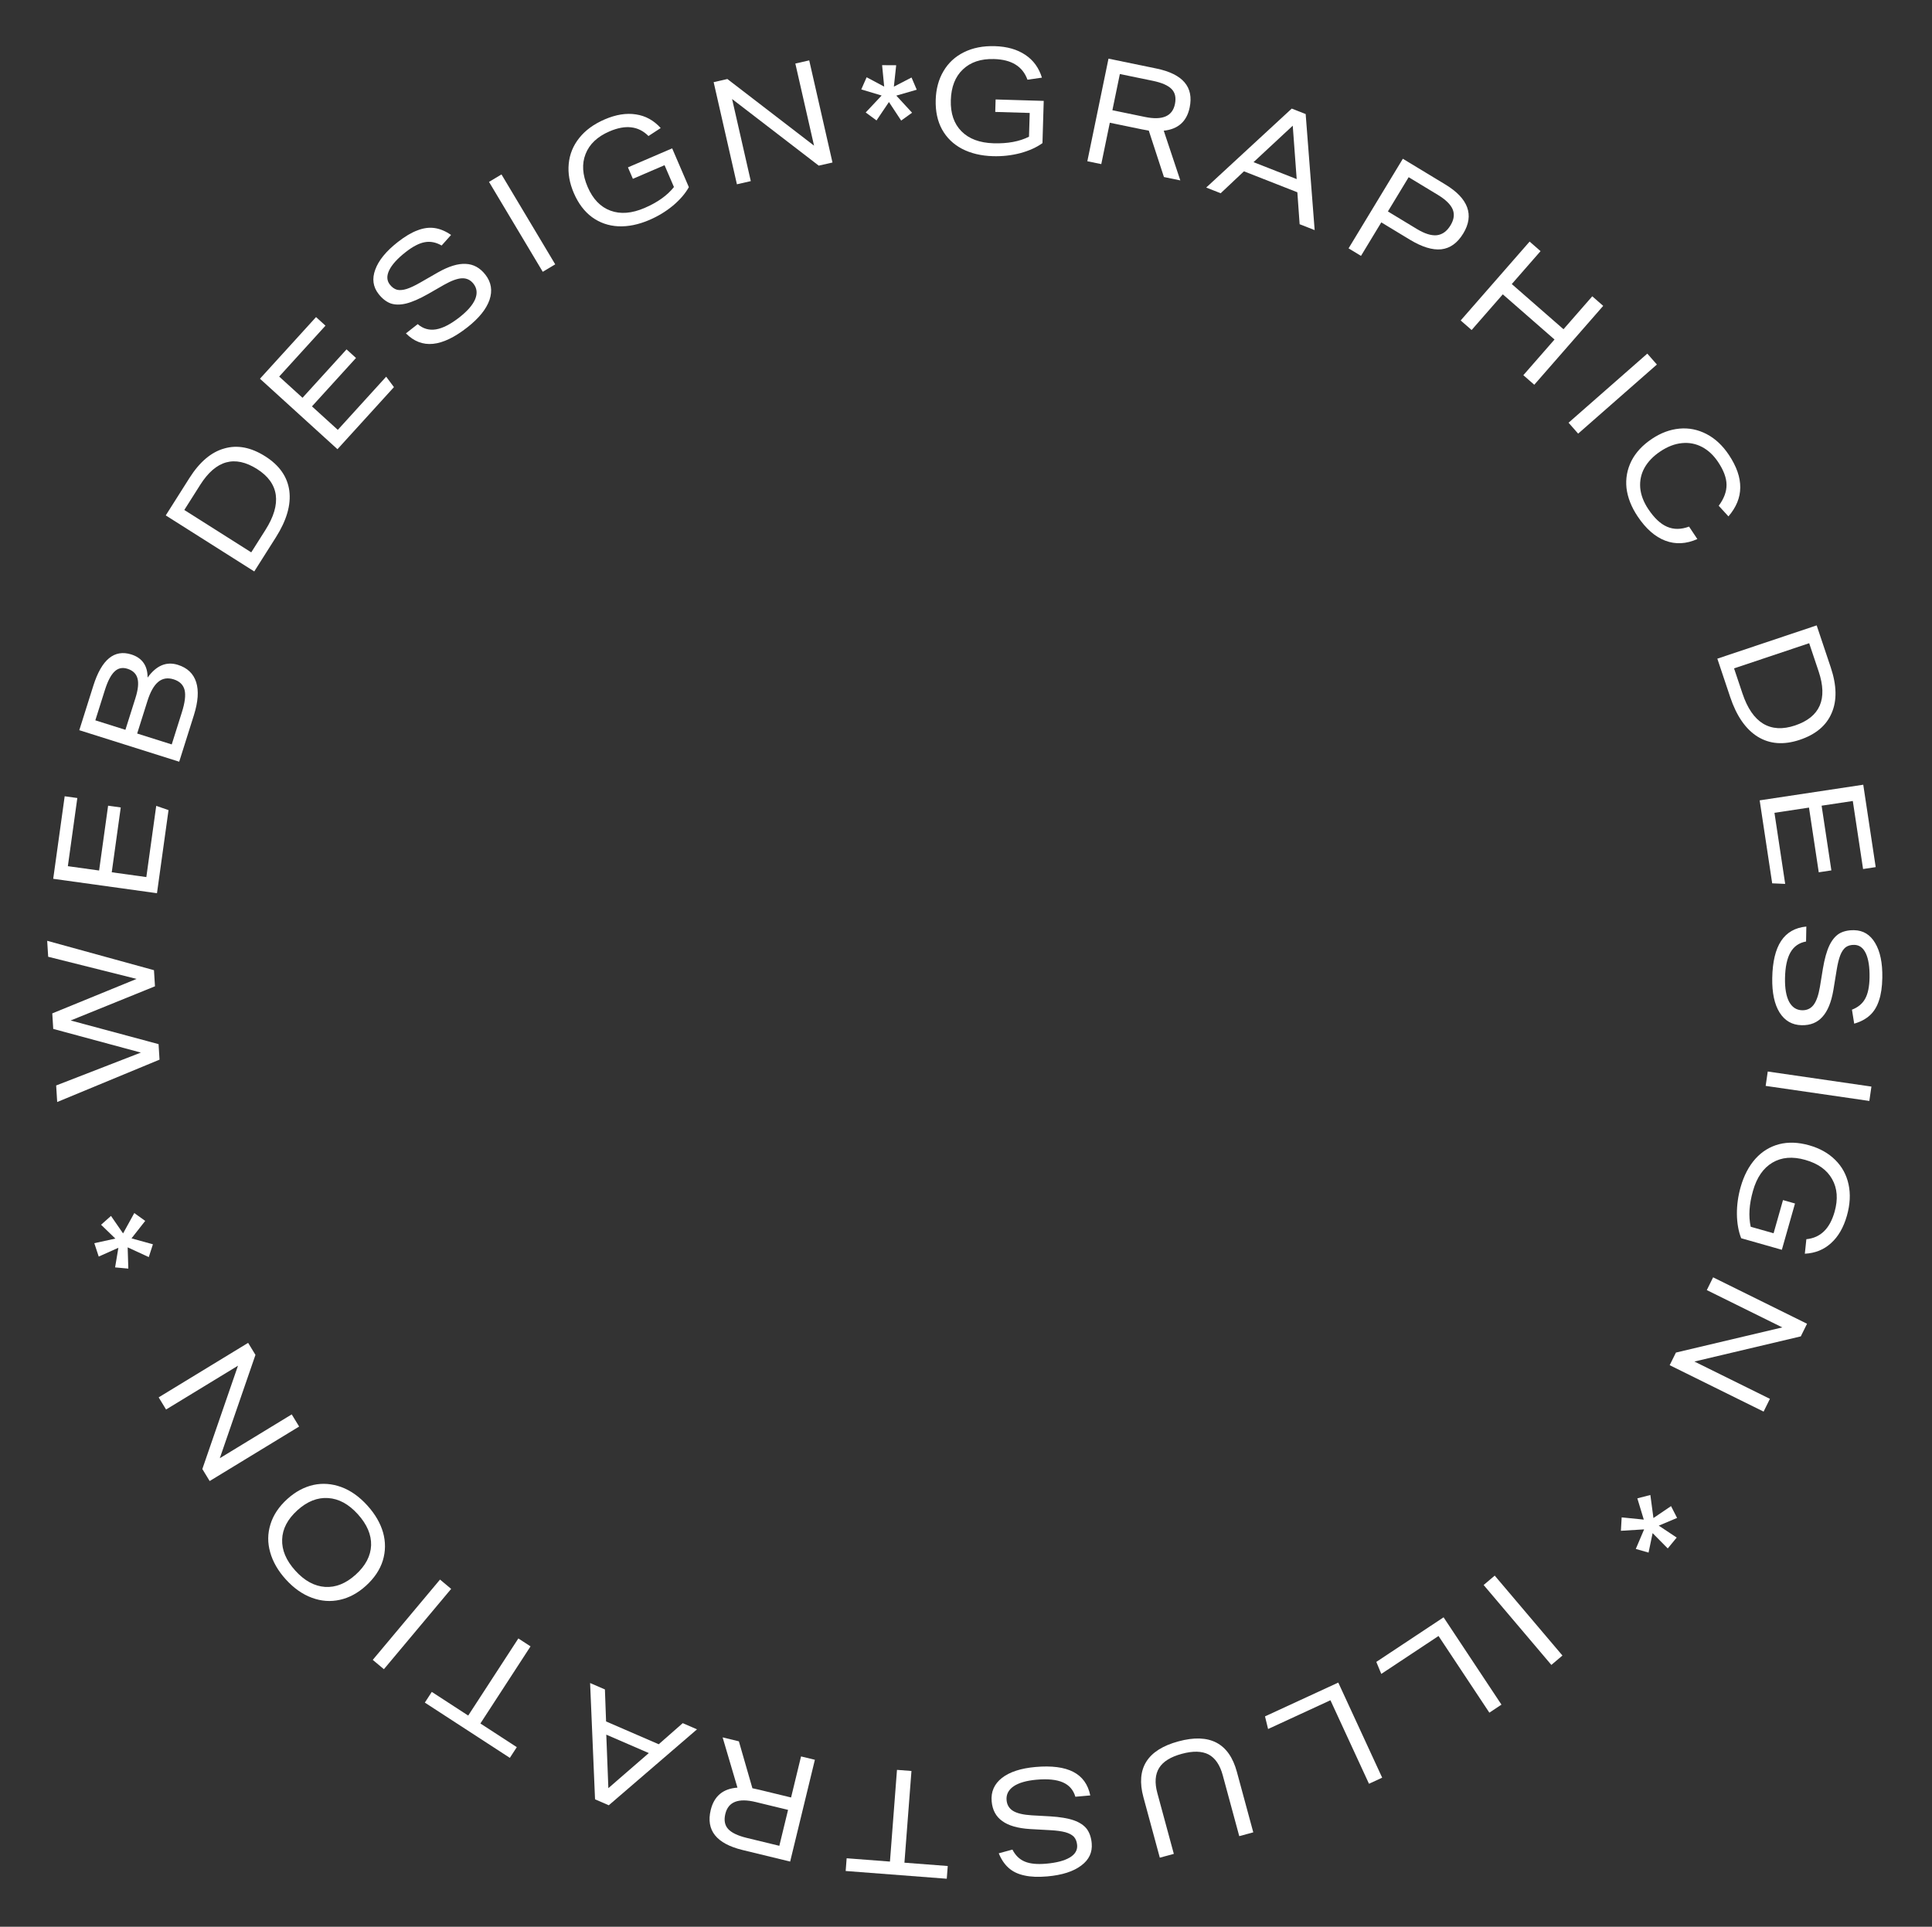 <svg width="395" height="394" viewBox="0 0 395 394" fill="none" xmlns="http://www.w3.org/2000/svg">
<rect x="0" y="0" width="395" height="394" fill="#333333" stroke="none"/>
<g style="mix-blend-mode:difference">
<path d="M210.526 23.097L203.479 22.887L203.555 20.338L213.391 20.631L213.133 29.268C211.906 30.151 210.385 30.836 208.57 31.323C206.775 31.789 204.918 31.994 202.999 31.937C200.58 31.864 198.474 31.361 196.681 30.427C194.908 29.494 193.547 28.173 192.597 26.464C191.668 24.756 191.238 22.742 191.307 20.423C191.374 18.184 191.902 16.229 192.893 14.557C193.883 12.866 195.273 11.577 197.06 10.69C198.868 9.784 200.981 9.366 203.4 9.439C205.899 9.513 207.972 10.105 209.62 11.215C211.268 12.305 212.402 13.859 213.022 15.878L210.068 16.3C209.569 14.925 208.75 13.89 207.61 13.196C206.49 12.502 205.03 12.128 203.231 12.075C200.552 11.995 198.43 12.702 196.865 14.196C195.3 15.67 194.478 17.766 194.396 20.485C194.316 23.184 195.043 25.306 196.578 26.853C198.112 28.399 200.299 29.215 203.137 29.3C206.016 29.386 208.431 28.937 210.381 27.955L210.526 23.097Z" fill="white"/>
<path d="M237.969 36.201L234.872 26.71C234.652 26.685 234.19 26.6 233.485 26.455L226.903 25.098L225.158 33.559L222.308 32.972L226.634 11.993L236.418 14.011C241.825 15.126 244.096 17.779 243.231 21.971C242.641 24.83 240.875 26.416 237.931 26.728L241.318 36.892L237.969 36.201ZM234.1 23.917C237.665 24.652 239.704 23.775 240.217 21.288C240.488 19.975 240.26 18.948 239.535 18.207C238.81 17.465 237.527 16.904 235.686 16.524L228.957 15.137L227.43 22.541L234.1 23.917Z" fill="white"/>
<path d="M265.711 45.849L265.245 39.318L254.326 35.033L249.57 39.515L246.609 38.353L264.097 22.206L266.945 23.323L268.783 47.055L265.711 45.849ZM264.303 25.703L256.286 33.159L265.11 36.622L264.303 25.703Z" fill="white"/>
<path d="M275.717 50.786L286.813 32.464L295.487 37.717C297.848 39.146 299.337 40.703 299.954 42.386C300.571 44.069 300.31 45.852 299.171 47.734C297.989 49.684 296.493 50.765 294.681 50.977C292.879 51.172 290.73 50.513 288.232 49.001L282.407 45.473L278.258 52.324L275.717 50.786ZM289.661 46.815C291.269 47.789 292.634 48.218 293.756 48.102C294.889 47.97 295.823 47.296 296.559 46.082C297.273 44.901 297.42 43.809 296.999 42.806C296.578 41.803 295.563 40.814 293.955 39.84L288.002 36.235L283.759 43.24L289.661 46.815Z" fill="white"/>
<path d="M311.448 76.723L317.823 69.426L307.25 60.188L300.875 67.486L298.638 65.532L312.731 49.401L314.967 51.355L309.085 58.087L319.659 67.325L325.541 60.592L327.777 62.546L313.684 78.677L311.448 76.723Z" fill="white"/>
<path d="M320.695 86.441L336.794 72.311L338.753 74.543L322.655 88.674L320.695 86.441Z" fill="white"/>
<path d="M347.026 110.23C344.746 111.245 342.561 111.356 340.47 110.563C338.378 109.77 336.489 108.109 334.803 105.579C333.527 103.666 332.773 101.741 332.54 99.805C332.335 97.875 332.667 96.03 333.538 94.272C334.42 92.53 335.826 91.016 337.757 89.729C339.57 88.519 341.44 87.826 343.364 87.648C345.289 87.471 347.134 87.84 348.898 88.755C350.662 89.67 352.187 91.093 353.474 93.023C355.049 95.386 355.823 97.611 355.796 99.696C355.785 101.771 354.98 103.737 353.383 105.596L351.394 103.424C352.481 101.954 353.014 100.517 352.992 99.114C352.98 97.727 352.409 96.185 351.277 94.488C350.357 93.107 349.264 92.08 347.999 91.409C346.734 90.738 345.367 90.472 343.897 90.611C342.427 90.749 340.952 91.312 339.471 92.3C338.023 93.265 336.941 94.383 336.226 95.653C335.527 96.912 335.233 98.274 335.344 99.738C335.471 101.192 336.023 102.651 337 104.115C338.22 105.945 339.501 107.146 340.844 107.718C342.197 108.306 343.692 108.294 345.329 107.684L347.026 110.23Z" fill="white"/>
<path d="M351.111 134.691L371.421 127.885L374.299 136.476C375.532 140.155 375.594 143.266 374.485 145.81C373.401 148.367 371.228 150.192 367.966 151.285C364.705 152.378 361.839 152.168 359.37 150.653C356.92 149.133 355.044 146.429 353.741 142.542L351.111 134.691ZM356.254 141.826C357.258 144.822 358.662 146.873 360.467 147.976C362.29 149.074 364.462 149.2 366.985 148.355C372.105 146.64 373.718 142.956 371.825 137.305L369.89 131.53L354.529 136.677L356.254 141.826Z" fill="white"/>
<path d="M359.766 163.664L380.946 160.467L383.489 177.317L380.908 177.706L378.808 163.794L372.431 164.756L374.427 177.986L371.846 178.376L369.85 165.146L362.79 166.211L364.983 180.747L362.327 180.632L359.766 163.664Z" fill="white"/>
<path d="M378.634 206.469C379.883 205.991 380.787 205.237 381.345 204.207C381.903 203.197 382.199 201.762 382.232 199.902C382.27 197.783 382.019 196.138 381.48 194.968C380.941 193.818 380.151 193.234 379.111 193.216C378.411 193.203 377.828 193.363 377.362 193.695C376.916 194.047 376.546 194.59 376.253 195.325C375.96 196.08 375.712 197.086 375.509 198.342L374.835 202.471C374.411 204.944 373.669 206.761 372.608 207.922C371.566 209.103 370.156 209.678 368.376 209.647C366.416 209.612 364.902 208.744 363.832 207.045C362.782 205.346 362.284 202.997 362.337 199.997C362.397 196.678 363.002 194.148 364.153 192.408C365.304 190.669 367.022 189.689 369.307 189.47L369.252 192.53C367.827 192.784 366.764 193.525 366.062 194.753C365.36 195.981 364.988 197.744 364.947 200.044C364.91 202.124 365.191 203.729 365.791 204.86C366.411 205.991 367.301 206.567 368.461 206.588C369.441 206.605 370.217 206.239 370.791 205.489C371.364 204.739 371.796 203.507 372.087 201.792L372.693 198.082C373.029 196.088 373.467 194.515 374.008 193.365C374.548 192.234 375.223 191.416 376.032 190.91C376.861 190.425 377.875 190.193 379.075 190.215C380.934 190.248 382.369 191.123 383.379 192.842C384.408 194.56 384.896 196.93 384.842 199.949C384.809 201.809 384.581 203.355 384.159 204.588C383.757 205.841 383.138 206.85 382.305 207.615C381.471 208.38 380.4 208.951 379.094 209.328L378.634 206.469Z" fill="white"/>
<path d="M361.418 219.115L382.615 222.195L382.188 225.134L360.991 222.054L361.418 219.115Z" fill="white"/>
<path d="M362.611 252.188L364.537 245.406L366.99 246.103L364.302 255.568L355.99 253.208C355.433 251.803 355.141 250.16 355.113 248.281C355.099 246.427 355.354 244.576 355.879 242.729C356.54 240.401 357.542 238.482 358.886 236.972C360.224 235.48 361.838 234.483 363.727 233.98C365.611 233.496 367.668 233.571 369.9 234.205C372.055 234.817 373.822 235.807 375.2 237.176C376.598 238.55 377.509 240.212 377.932 242.162C378.37 244.136 378.258 246.288 377.597 248.616C376.914 251.02 375.833 252.886 374.354 254.213C372.895 255.545 371.11 256.265 369.001 256.373L369.313 253.405C370.769 253.257 371.973 252.715 372.925 251.78C373.871 250.863 374.59 249.539 375.082 247.808C375.814 245.23 375.647 242.999 374.58 241.116C373.533 239.239 371.702 237.929 369.085 237.186C366.488 236.448 364.252 236.635 362.377 237.745C360.503 238.855 359.178 240.776 358.402 243.508C357.615 246.278 357.46 248.729 357.936 250.86L362.611 252.188Z" fill="white"/>
<path d="M342.645 276.586L364.396 271.441L348.959 263.811L350.248 261.202L369.451 270.693L368.175 273.275L346.423 278.42L361.861 286.049L360.571 288.658L341.369 279.167L342.645 276.586Z" fill="white"/>
<path d="M331.554 310.288L336.074 310.744L334.756 306.396L337.418 305.711L338.047 310.424L341.646 307.985L342.882 310.401L339.136 311.98L342.804 314.416L340.974 316.64L337.878 313.509L337.05 317.49L334.441 316.742L336.141 312.741L331.395 313.032L331.554 310.288Z" fill="white"/>
<path d="M305.597 322.197L319.444 338.539L317.178 340.459L303.331 324.117L305.597 322.197Z" fill="white"/>
<path d="M295.143 330.726L306.976 348.581L304.501 350.222L294.109 334.543L282.406 342.299L281.389 339.842L295.143 330.726Z" fill="white"/>
<path d="M273.613 344.069L282.588 363.518L279.891 364.763L272.01 347.684L259.262 353.566L258.631 350.983L273.613 344.069Z" fill="white"/>
<path d="M239.991 379.099L237.125 379.876L233.773 367.512C232.177 361.625 234.564 357.818 240.934 356.091C247.305 354.364 251.288 356.444 252.883 362.332L256.235 374.696L253.368 375.473L249.993 363.022C249.423 360.918 248.459 359.501 247.1 358.771C245.728 358.065 243.903 358.021 241.625 358.639C239.347 359.256 237.804 360.213 236.995 361.51C236.172 362.832 236.046 364.544 236.616 366.648L239.991 379.099Z" fill="white"/>
<path d="M206.992 378.222C207.6 379.413 208.445 380.232 209.529 380.678C210.592 381.126 212.05 381.268 213.903 381.104C216.015 380.917 217.624 380.494 218.73 379.834C219.816 379.176 220.313 378.329 220.222 377.293C220.16 376.595 219.94 376.033 219.56 375.604C219.163 375.198 218.584 374.888 217.822 374.674C217.04 374.462 216.014 374.322 214.743 374.254L210.566 374.021C208.062 373.861 206.177 373.315 204.91 372.383C203.624 371.473 202.903 370.131 202.747 368.358C202.574 366.405 203.276 364.807 204.852 363.564C206.431 362.34 208.714 361.596 211.702 361.331C215.009 361.039 217.589 361.373 219.441 362.333C221.292 363.294 222.448 364.898 222.908 367.146L219.86 367.416C219.456 366.026 218.606 365.047 217.311 364.479C216.016 363.911 214.223 363.729 211.932 363.931C209.86 364.114 208.294 364.564 207.233 365.281C206.174 366.017 205.695 366.963 205.797 368.118C205.884 369.094 206.33 369.828 207.136 370.319C207.943 370.809 209.214 371.109 210.95 371.216L214.703 371.426C216.722 371.549 218.332 371.818 219.533 372.234C220.715 372.651 221.6 373.235 222.188 373.987C222.758 374.759 223.096 375.743 223.202 376.939C223.366 378.791 222.647 380.311 221.045 381.496C219.445 382.702 217.141 383.438 214.133 383.704C212.28 383.868 210.719 383.805 209.448 383.516C208.16 383.249 207.091 382.741 206.242 381.993C205.392 381.245 204.711 380.241 204.198 378.981L206.992 378.222Z" fill="white"/>
<path d="M186.35 362.146L184.913 380.901L193.767 381.58L193.568 384.182L172.898 382.598L173.098 379.996L181.952 380.674L183.389 361.919L186.35 362.146Z" fill="white"/>
<path d="M151.065 356.084L153.829 365.677C154.047 365.71 154.507 365.811 155.206 365.981L161.736 367.566L163.775 359.171L166.603 359.857L161.548 380.672L151.84 378.315C146.476 377.012 144.299 374.281 145.309 370.122C145.998 367.285 147.819 365.761 150.772 365.552L147.741 355.277L151.065 356.084ZM154.503 368.496C150.966 367.637 148.897 368.441 148.298 370.91C147.982 372.212 148.173 373.246 148.872 374.013C149.571 374.779 150.834 375.384 152.66 375.828L159.336 377.449L161.12 370.103L154.503 368.496Z" fill="white"/>
<path d="M123.676 345.474L123.914 352.018L134.677 356.681L139.587 352.367L142.505 353.631L124.465 369.16L121.657 367.943L120.648 344.162L123.676 345.474ZM124.38 365.657L132.653 358.485L123.955 354.717L124.38 365.657Z" fill="white"/>
<path d="M108.468 336.665L98.216 352.435L105.661 357.275L104.238 359.463L86.858 348.164L88.281 345.976L95.726 350.816L105.978 335.046L108.468 336.665Z" fill="white"/>
<path d="M92.239 324.911L78.488 341.335L76.211 339.428L89.962 323.005L92.239 324.911Z" fill="white"/>
<path d="M58.737 306.536C60.383 305.047 62.158 304.088 64.063 303.659C65.953 303.244 67.864 303.389 69.797 304.094C71.702 304.798 73.473 306.055 75.11 307.864C76.693 309.614 77.763 311.451 78.318 313.376C78.858 315.315 78.841 317.233 78.264 319.13C77.675 321.012 76.52 322.731 74.8 324.288C73.153 325.777 71.385 326.73 69.496 327.145C67.591 327.574 65.686 327.436 63.782 326.732C61.849 326.027 60.063 324.77 58.426 322.96C56.843 321.211 55.781 319.366 55.241 317.428C54.685 315.503 54.703 313.599 55.292 311.717C55.868 309.82 57.017 308.093 58.737 306.536ZM60.81 308.828C58.793 310.653 57.752 312.647 57.686 314.81C57.606 316.987 58.505 319.113 60.384 321.189C62.249 323.25 64.275 324.357 66.463 324.509C68.636 324.646 70.724 323.808 72.726 321.997C74.743 320.172 75.792 318.171 75.872 315.994C75.938 313.831 75.031 311.711 73.152 309.635C71.287 307.574 69.268 306.475 67.094 306.338C64.907 306.186 62.812 307.016 60.81 308.828Z" fill="white"/>
<path d="M52.229 277.059L44.939 298.189L59.644 289.228L61.158 291.713L42.867 302.859L41.368 300.4L48.658 279.27L33.953 288.231L32.439 285.746L50.73 274.6L52.229 277.059Z" fill="white"/>
<path d="M29.689 249.659L26.886 253.234L31.264 254.446L30.419 257.061L26.101 255.071L26.236 259.417L23.533 259.169L24.203 255.159L20.183 256.955L19.283 254.219L23.584 253.278L20.664 250.449L22.692 248.645L25.163 252.221L27.456 248.056L29.689 249.659Z" fill="white"/>
<path d="M31.685 201.687L14.445 208.678L32.419 213.514L32.616 216.688L11.692 225.351L11.482 221.967L28.799 215.242L10.885 210.402L10.688 207.228L27.924 200.177L9.849 195.648L9.647 192.384L31.481 198.393L31.685 201.687Z" fill="white"/>
<path d="M32.095 182.653L10.879 179.706L13.224 162.828L15.809 163.187L13.873 177.124L20.262 178.011L22.102 164.758L24.688 165.117L22.847 178.37L29.919 179.353L31.941 164.792L34.456 165.657L32.095 182.653Z" fill="white"/>
<path d="M36.638 155.762L16.211 149.316L19.082 140.219C20.773 134.859 23.364 132.73 26.855 133.832C27.961 134.181 28.796 134.759 29.359 135.566C29.909 136.347 30.181 137.346 30.176 138.56C31.964 136.083 34.031 135.215 36.377 135.956C38.303 136.563 39.546 137.742 40.106 139.492C40.665 141.241 40.508 143.499 39.636 146.264L36.638 155.762ZM27.7 142.718C28.235 141.02 28.372 139.69 28.11 138.726C27.848 137.763 27.163 137.106 26.057 136.757C25.027 136.432 24.151 136.617 23.428 137.312C22.687 138.001 22.024 139.27 21.44 141.12L19.49 147.3L25.641 149.241L27.7 142.718ZM37.187 145.649C37.813 143.665 37.998 142.151 37.741 141.105C37.47 140.034 36.725 139.306 35.504 138.92C34.284 138.535 33.233 138.707 32.353 139.436C31.473 140.165 30.738 141.464 30.148 143.333L28.044 149.999L35.111 152.229L37.187 145.649Z" fill="white"/>
<path d="M51.984 116.856L33.887 105.396L38.734 97.742C40.81 94.464 43.185 92.452 45.858 91.707C48.526 90.934 51.312 91.467 54.219 93.308C57.125 95.148 58.77 97.504 59.154 100.374C59.52 103.234 58.607 106.396 56.414 109.86L51.984 116.856ZM54.273 108.362C55.964 105.693 56.668 103.31 56.385 101.213C56.086 99.106 54.813 97.341 52.566 95.918C48.003 93.029 44.128 94.103 40.939 99.138L37.681 104.283L51.368 112.95L54.273 108.362Z" fill="white"/>
<path d="M68.996 91.857L53.15 77.445L64.615 64.838L66.546 66.595L57.079 77.004L61.851 81.343L70.853 71.445L72.784 73.201L63.782 83.099L69.064 87.903L78.954 77.028L80.542 79.162L68.996 91.857Z" fill="white"/>
<path d="M90.292 50.206C89.133 49.538 87.978 49.313 86.826 49.53C85.691 49.735 84.391 50.411 82.927 51.559C81.259 52.867 80.142 54.1 79.575 55.256C79.023 56.401 79.068 57.382 79.71 58.2C80.142 58.751 80.634 59.102 81.185 59.255C81.74 59.379 82.395 59.322 83.15 59.086C83.921 58.837 84.858 58.395 85.96 57.759L89.588 55.676C91.774 54.444 93.652 53.874 95.222 53.964C96.796 54.026 98.132 54.757 99.231 56.158C100.44 57.7 100.724 59.422 100.081 61.325C99.425 63.211 97.917 65.08 95.557 66.932C92.944 68.981 90.6 70.108 88.524 70.312C86.448 70.517 84.604 69.803 82.993 68.169L85.4 66.281C86.497 67.225 87.743 67.583 89.138 67.353C90.534 67.122 92.136 66.297 93.946 64.878C95.582 63.594 96.65 62.363 97.149 61.184C97.635 59.989 97.52 58.935 96.804 58.023C96.2 57.252 95.425 56.88 94.482 56.908C93.538 56.937 92.309 57.38 90.796 58.236L87.535 60.107C85.776 61.106 84.28 61.758 83.047 62.065C81.829 62.359 80.768 62.352 79.865 62.044C78.966 61.707 78.146 61.067 77.405 60.122C76.257 58.659 76.031 56.993 76.727 55.126C77.41 53.243 78.94 51.369 81.317 49.505C82.78 48.358 84.123 47.558 85.346 47.108C86.572 46.629 87.745 46.472 88.864 46.636C89.984 46.799 91.103 47.269 92.22 48.045L90.292 50.206Z" fill="white"/>
<path d="M110.967 55.58L99.979 37.193L102.528 35.669L113.516 54.056L110.967 55.58Z" fill="white"/>
<path d="M135.869 33.782L129.393 36.568L128.385 34.226L137.424 30.337L140.838 38.273C140.1 39.593 139.01 40.856 137.57 42.063C136.141 43.245 134.544 44.215 132.78 44.974C130.557 45.93 128.436 46.364 126.416 46.275C124.415 46.178 122.623 45.555 121.041 44.407C119.476 43.251 118.236 41.608 117.319 39.476C116.434 37.419 116.087 35.423 116.279 33.49C116.462 31.539 117.177 29.784 118.422 28.224C119.678 26.639 121.417 25.368 123.64 24.412C125.936 23.424 128.066 23.085 130.028 23.395C131.982 23.686 133.667 24.616 135.082 26.184L132.583 27.815C131.549 26.779 130.369 26.187 129.043 26.039C127.735 25.883 126.254 26.161 124.601 26.872C122.139 27.932 120.514 29.469 119.726 31.484C118.931 33.481 119.071 35.729 120.146 38.228C121.213 40.708 122.768 42.325 124.813 43.078C126.857 43.832 129.183 43.647 131.792 42.525C134.438 41.386 136.437 39.96 137.789 38.246L135.869 33.782Z" fill="white"/>
<path d="M167.394 33.872L149.676 20.247L153.5 37.037L150.663 37.683L145.906 16.798L148.714 16.158L166.432 29.784L162.608 12.994L165.446 12.347L170.203 33.232L167.394 33.872Z" fill="white"/>
<path d="M184.245 24.657L181.746 20.863L179.205 24.63L176.994 22.998L180.253 19.535L176.09 18.283L177.184 15.799L180.773 17.708L180.347 13.326L183.227 13.341L182.753 17.719L186.363 15.849L187.43 18.345L183.253 19.552L186.474 23.049L184.245 24.657Z" fill="white"/>
</g>
</svg>
